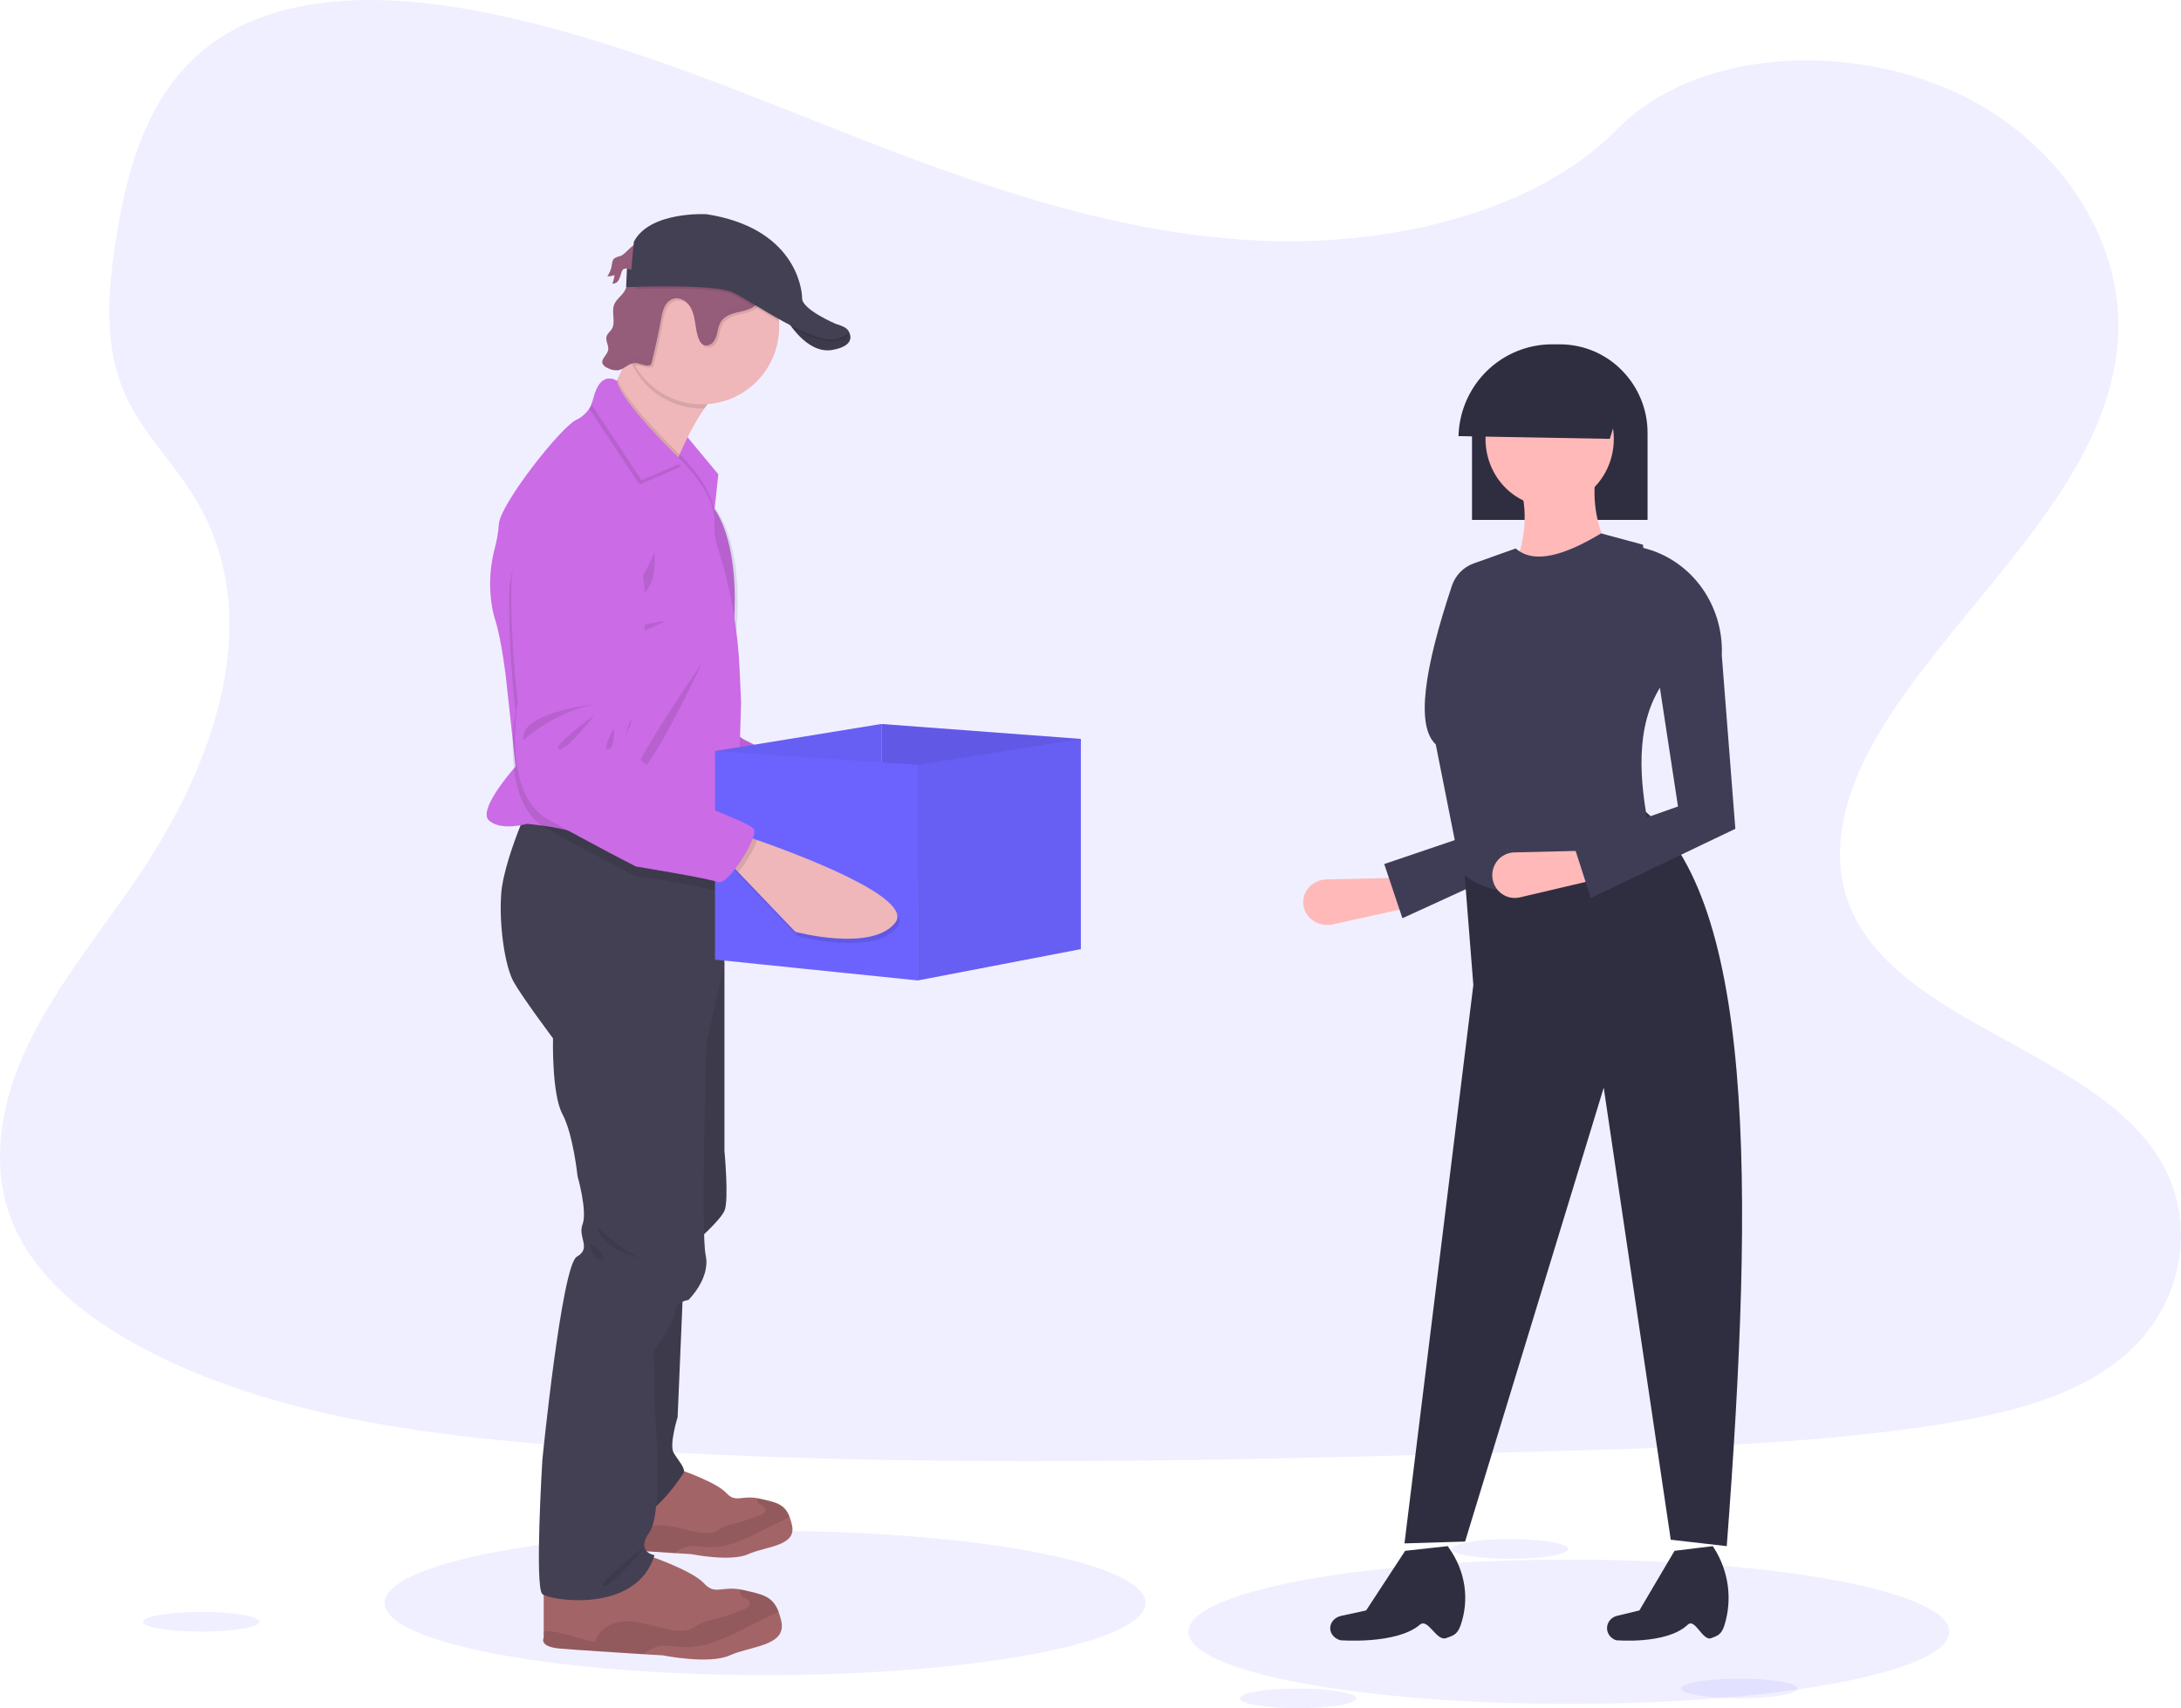<svg width="323" height="253" viewBox="0 0 323 253" fill="none" xmlns="http://www.w3.org/2000/svg">
<g clip-path="url(#clip0)">
<path opacity="0.1" d="M113.303 248.1C144.42 248.1 169.646 243.316 169.646 237.415C169.646 231.514 144.42 226.731 113.303 226.731C82.186 226.731 56.96 231.514 56.96 237.415C56.96 243.316 82.186 248.1 113.303 248.1Z" fill="#6C63FF"/>
<path opacity="0.1" d="M232.343 252.369C263.46 252.369 288.686 247.586 288.686 241.685C288.686 235.784 263.46 231 232.343 231C201.226 231 176 235.784 176 241.685C176 247.586 201.226 252.369 232.343 252.369Z" fill="#6C63FF"/>
<path opacity="0.1" d="M187.665 35.68C166.958 34.962 147.236 28.269 128.404 20.947C109.572 13.625 90.919 5.516 70.708 1.637C57.708 -0.858 42.84 -1.213 32.368 5.756C22.287 12.482 19.03 24.06 17.28 34.812C15.962 42.902 15.187 51.419 18.796 58.993C21.305 64.252 25.752 68.672 28.83 73.71C39.539 91.236 31.969 112.849 20.367 129.961C14.928 137.987 8.609 145.655 4.408 154.191C0.207 162.726 -1.735 172.539 1.942 181.27C5.583 189.918 14.263 196.4 23.666 200.964C42.764 210.237 65.259 212.888 87.211 214.394C135.788 217.718 184.622 216.28 233.328 214.836C251.354 214.304 269.456 213.763 287.188 210.973C297.036 209.423 307.2 206.963 314.351 201.025C323.425 193.489 325.674 180.729 319.592 171.281C309.392 155.427 281.198 151.491 274.06 134.48C270.138 125.115 274.166 114.687 279.87 106.004C292.105 87.373 312.611 71.029 313.689 49.737C314.431 35.113 304.574 20.467 289.331 13.545C273.356 6.291 251.2 7.204 239.419 19.211C227.277 31.561 205.95 36.317 187.665 35.68Z" fill="#6C63FF"/>
<path d="M148.241 130.915C145.042 135.498 133.54 133.071 133.54 133.071L124.626 124.721L123.426 123.59L125.439 119.311C125.439 119.311 126.079 119.487 127.176 119.801C132.938 121.476 150.942 127.062 148.241 130.915Z" fill="#EFB7B9"/>
<path opacity="0.1" d="M127.17 119.801C126.776 121.172 125.698 123.225 124.626 124.721L123.426 123.59L125.439 119.311C125.439 119.311 126.085 119.487 127.17 119.801Z" fill="black"/>
<path d="M96.599 71.548C96.599 71.548 88.382 75.196 88.786 84.154C89.076 89.925 89.704 95.675 90.667 101.372C90.667 101.372 88.987 114.853 95.981 118.328C102.975 121.803 109.448 124.66 109.448 124.66C109.448 124.66 120.39 125.839 121.75 126.325C123.11 126.812 127.359 119.369 126.575 118.209C125.791 117.05 115.748 114.619 114.468 112.685C113.188 110.75 110.229 109.555 110.229 109.555C110.229 109.555 107.173 107.704 106.965 106.032C106.757 104.36 107.563 103.115 107.768 102.381C107.973 101.648 108.491 94.566 108.491 94.566C108.491 94.566 111.94 69.36 96.599 71.548Z" fill="#CB6BE6"/>
<path opacity="0.1" d="M102.022 101.004C102.022 101.004 90.75 102.894 91.841 106.843C91.841 106.843 95.933 102.58 102.022 101.004Z" fill="black"/>
<path opacity="0.1" d="M102.108 102.602C102.108 102.602 95.911 107.666 97.123 107.925C98.336 108.185 102.108 102.602 102.108 102.602Z" fill="black"/>
<path opacity="0.1" d="M105.087 104.367C105.087 104.367 103.426 107.772 104.447 107.541C105.468 107.31 105.087 104.367 105.087 104.367Z" fill="black"/>
<path opacity="0.1" d="M127.586 120.163L126.901 119.968C127.096 119.327 127.151 118.808 126.991 118.568C126.207 117.409 116.17 114.981 114.893 113.043C113.617 111.106 110.654 109.914 110.654 109.914C110.654 109.914 107.599 108.063 107.391 106.391C107.183 104.719 107.989 103.473 108.194 102.74C108.398 102.007 108.917 94.922 108.917 94.922C108.917 94.922 112.356 69.719 97.015 71.906C97.015 71.906 88.798 75.558 89.198 84.516C89.489 90.287 90.118 96.037 91.083 101.734C91.083 101.734 89.403 115.215 96.397 118.69C103.391 122.165 109.864 125.022 109.864 125.022C109.864 125.022 120.803 126.197 122.166 126.687C122.681 126.873 123.612 125.916 124.524 124.599L125.042 125.083L133.956 133.429C133.956 133.429 145.458 135.86 148.657 131.277C151.361 127.421 133.361 121.835 127.586 120.163Z" fill="black"/>
<path d="M91.87 37.925C91.557 37.986 91.257 38.102 90.984 38.267C90.664 38.533 90.664 38.988 90.584 39.385C90.49 39.938 90.271 40.461 89.944 40.916C90.308 40.943 90.673 40.882 91.009 40.74C90.954 41.178 90.847 41.608 90.689 42.021C90.889 42.026 91.085 41.973 91.255 41.87C91.426 41.766 91.562 41.615 91.649 41.435C91.818 41.074 91.952 40.697 92.049 40.311C92.079 40.195 92.131 40.086 92.203 39.99C92.497 39.641 93.044 39.798 93.498 39.843C93.876 39.875 94.256 39.805 94.598 39.641C94.94 39.476 95.232 39.223 95.444 38.908C95.927 38.174 95.956 36.297 94.804 36.099C93.601 35.9 92.852 37.559 91.87 37.925Z" fill="#965D7B"/>
<g opacity="0.1">
<path opacity="0.1" d="M90.952 38.661C90.98 38.504 91 38.341 91.035 38.184C90.731 38.45 90.715 38.901 90.635 39.302C90.595 39.533 90.531 39.759 90.446 39.978C90.698 39.576 90.87 39.129 90.952 38.661Z" fill="black"/>
<path opacity="0.1" d="M91.054 41.307C91.213 40.895 91.321 40.464 91.374 40.026C91.054 40.161 90.707 40.221 90.36 40.202C90.259 40.427 90.135 40.642 89.992 40.842C90.355 40.87 90.719 40.811 91.054 40.669C91.001 41.108 90.893 41.538 90.734 41.95C90.933 41.955 91.13 41.902 91.3 41.798C91.47 41.695 91.607 41.544 91.694 41.364C91.774 41.219 91.838 41.065 91.886 40.906C91.792 41.038 91.667 41.143 91.521 41.213C91.376 41.283 91.215 41.315 91.054 41.307Z" fill="black"/>
<path opacity="0.1" d="M93.863 39.129C93.409 39.084 92.859 38.927 92.564 39.276C92.494 39.373 92.442 39.481 92.411 39.596C92.382 39.68 92.356 39.766 92.334 39.853C92.638 39.612 93.13 39.741 93.543 39.782C93.921 39.813 94.301 39.743 94.642 39.578C94.984 39.414 95.276 39.162 95.489 38.847C95.585 38.691 95.658 38.522 95.703 38.344C95.484 38.616 95.201 38.829 94.881 38.966C94.56 39.103 94.21 39.159 93.863 39.129Z" fill="black"/>
</g>
<path d="M101.5 64.377L106.38 70.251L105.743 76.179L99.846 66.939L101.5 64.377Z" fill="#CB6BE6"/>
<path opacity="0.1" d="M106.376 70.251L105.778 75.827L105.74 76.179L100.419 67.839L99.846 66.939L100.013 66.679L101.497 64.377L101.827 64.774L106.376 70.251Z" fill="#CB6BE6"/>
<path d="M108.91 56.424C107.259 56.898 105.682 58.525 104.309 60.501C103.382 61.865 102.552 63.292 101.827 64.774C101.376 65.677 100.979 66.545 100.649 67.301L100.419 67.839C99.862 69.155 99.552 70.036 99.552 70.036C99.552 70.036 86.914 60.524 88.914 59.883C89.585 59.669 90.469 58.227 91.342 56.411L91.451 56.181C92.004 55.015 92.548 53.714 93.031 52.491C94.02 49.977 94.753 47.792 94.753 47.792C94.753 47.792 113.949 54.983 108.91 56.424Z" fill="#EFB7B9"/>
<path d="M116.471 47.258C116.471 47.258 119.389 52.542 123.308 51.822C127.227 51.101 125.615 48.984 125.615 48.984L116.471 47.258Z" fill="#444053"/>
<path d="M110.817 230.186C108.232 231.368 102.387 230.186 102.387 230.186L99.923 230.033C96.724 229.828 91.368 229.482 89.474 229.328C86.709 229.101 87.387 227.967 87.387 227.967V221.116L100.8 217.715C100.8 217.715 106.101 219.531 107.554 221.116C108.933 222.628 109.739 221.465 112.199 221.901C112.321 221.923 112.449 221.949 112.583 221.981C114.919 222.516 116.186 222.727 116.935 224.665C117.085 225.072 117.206 225.489 117.296 225.914C117.987 229.033 113.399 229.011 110.817 230.186Z" fill="#A36468"/>
<path opacity="0.1" d="M116.935 224.665C116.454 224.965 115.949 225.225 115.424 225.44C113.665 226.244 111.991 227.224 110.212 227.983C108.434 228.742 106.517 229.283 104.591 229.139C103.583 229.065 102.553 228.819 101.59 229.107C100.994 229.337 100.433 229.649 99.923 230.033C96.724 229.828 91.368 229.482 89.474 229.328C86.709 229.101 87.387 227.967 87.387 227.967V227.166C87.487 227.166 87.599 227.137 87.727 227.128C88.389 227.117 89.048 227.216 89.678 227.419C91.067 227.797 92.449 228.169 93.838 228.54C93.952 228.109 94.153 227.705 94.427 227.354C94.703 227.002 95.046 226.711 95.437 226.497C96.23 226.076 97.119 225.871 98.016 225.904C100.169 225.933 102.207 226.955 104.357 227.057C104.959 227.113 105.564 227.011 106.114 226.763C106.408 226.615 106.667 226.401 106.955 226.237C107.416 226.014 107.903 225.849 108.405 225.747C109.815 225.396 111.199 224.949 112.548 224.408C112.932 224.258 113.38 223.986 113.329 223.576C113.262 223.031 112.407 222.967 112.183 222.468C112.144 222.377 112.126 222.279 112.13 222.181C112.134 222.083 112.161 221.987 112.209 221.901C112.331 221.923 112.459 221.949 112.593 221.981C114.919 222.516 116.186 222.727 116.935 224.665Z" fill="black"/>
<path d="M108.085 245.176C105.045 246.566 98.166 245.176 98.166 245.176L95.271 245.006C91.521 244.766 85.205 244.365 82.975 244.176C79.722 243.907 80.521 242.575 80.521 242.575V234.501L96.304 230.497C96.304 230.497 102.543 232.633 104.252 234.501C105.874 236.278 106.811 234.911 109.72 235.423C109.864 235.449 110.014 235.481 110.171 235.516C112.919 236.156 114.41 236.397 115.29 238.677C115.468 239.156 115.61 239.647 115.716 240.147C116.509 243.818 111.124 243.789 108.085 245.176Z" fill="#A36468"/>
<path opacity="0.1" d="M115.284 238.677C114.718 239.03 114.124 239.336 113.508 239.59C111.438 240.535 109.467 241.688 107.375 242.581C105.282 243.475 103.026 244.109 100.758 243.942C99.574 243.856 98.362 243.558 97.239 243.904C96.535 244.178 95.873 244.549 95.271 245.006C91.521 244.766 85.205 244.365 82.975 244.176C79.722 243.907 80.521 242.575 80.521 242.575V241.633C80.654 241.612 80.787 241.597 80.921 241.588C81.701 241.574 82.477 241.69 83.219 241.931L88.111 243.251C88.247 242.742 88.485 242.266 88.811 241.852C89.138 241.439 89.545 241.096 90.008 240.845C90.94 240.348 91.988 240.107 93.044 240.147C95.578 240.182 97.975 241.383 100.505 241.505C101.21 241.569 101.92 241.451 102.566 241.162C102.914 240.986 103.206 240.733 103.558 240.544C104.099 240.279 104.672 240.085 105.263 239.968C106.913 239.551 108.533 239.024 110.113 238.392C110.564 238.213 111.092 237.892 111.032 237.412C110.952 236.771 109.947 236.694 109.681 236.105C109.637 235.999 109.616 235.884 109.622 235.768C109.627 235.653 109.659 235.541 109.713 235.439C109.857 235.465 110.008 235.497 110.164 235.532C112.913 236.147 114.404 236.397 115.284 238.677Z" fill="black"/>
<path d="M101.206 189.77L100.352 209.893C100.352 209.893 99.072 214.003 99.766 215.178C100.46 216.353 101.632 217.526 101.206 218.221C100.78 218.916 95.661 226.429 94.007 223.547C92.353 220.664 90.721 208.173 90.721 208.173L92.247 192.745L101.206 189.77Z" fill="#444053"/>
<path d="M104.911 139.633L107.285 142.81V170.444C107.285 170.444 107.979 177.811 107.285 179.332C106.591 180.853 103.071 183.896 103.071 183.896L100.112 168.683L100.752 152.589L104.911 139.633Z" fill="#444053"/>
<path opacity="0.1" d="M101.206 189.77L100.352 209.893C100.352 209.893 99.072 214.003 99.766 215.178C100.46 216.353 101.632 217.526 101.206 218.221C100.78 218.916 95.661 226.429 94.007 223.547C92.353 220.664 90.721 208.173 90.721 208.173L92.247 192.745L101.206 189.77Z" fill="black"/>
<path opacity="0.1" d="M104.911 139.633L107.285 142.81V170.444C107.285 170.444 107.979 177.811 107.285 179.332C106.591 180.853 103.071 183.896 103.071 183.896L100.112 168.683L100.752 152.589L104.911 139.633Z" fill="black"/>
<path d="M107.285 127.847V142.794L104.62 154.43C104.62 154.43 103.766 182.509 104.511 185.923C105.257 189.338 101.951 192.544 101.951 192.544C101.951 192.544 100.032 192.758 100.032 194.251C100.032 195.743 96.832 200.016 96.832 200.016L96.938 208.343C96.938 208.343 98.326 223.931 96.192 226.92C94.058 229.908 96.938 230.337 96.938 230.337C94.273 239.09 81.475 237.063 80.32 236.102C79.165 235.141 80.32 216.245 80.32 216.245C80.32 216.245 83.18 187.419 85.42 186.138C87.659 184.857 85.529 183.256 86.274 181.334C87.019 179.412 85.529 174.182 85.529 174.182C85.529 174.182 84.889 167.988 83.289 164.999C81.689 162.011 81.9 153.79 81.9 153.79C81.9 153.79 77.421 147.81 76.09 145.462C74.759 143.115 73.902 137.029 74.222 132.436C74.439 129.333 76.068 124.814 77.101 122.213C77.597 120.967 77.955 120.16 77.955 120.16L78.259 120.24L95.735 124.82L107.285 127.847Z" fill="#444053"/>
<path opacity="0.1" d="M108.91 56.424C107.259 56.898 105.682 58.525 104.309 60.501H103.951C101.939 60.503 99.963 59.972 98.221 58.964C96.48 57.956 95.035 56.505 94.033 54.758C93.614 54.035 93.277 53.267 93.028 52.468C94.017 49.954 94.749 47.77 94.749 47.77C94.749 47.77 113.949 54.983 108.91 56.424Z" fill="black"/>
<path d="M115.389 48.417C115.392 50.169 114.993 51.899 114.223 53.473C113.453 55.047 112.332 56.422 110.947 57.494C109.562 58.566 107.95 59.305 106.234 59.655C104.519 60.005 102.746 59.956 101.053 59.512C99.359 59.068 97.79 58.24 96.466 57.094C95.142 55.947 94.099 54.511 93.417 52.897C92.735 51.283 92.432 49.534 92.531 47.785C92.631 46.035 93.13 44.332 93.991 42.806C94.338 42.186 94.743 41.6 95.201 41.057C95.955 40.157 96.842 39.377 97.831 38.744C99.501 37.682 101.417 37.072 103.393 36.973C105.37 36.873 107.338 37.289 109.105 38.179C110.873 39.069 112.379 40.403 113.478 42.051C114.577 43.698 115.23 45.602 115.373 47.578C115.38 47.86 115.389 48.138 115.389 48.417Z" fill="#EFB7B9"/>
<path opacity="0.1" d="M105.778 75.827L105.74 76.179L100.419 67.852C99.862 69.168 99.552 70.049 99.552 70.049C99.552 70.049 86.914 60.524 88.914 59.883C89.585 59.669 90.469 58.227 91.342 56.411L91.451 56.181C92.379 58.948 97.77 64.479 100.013 66.695C100.272 66.952 100.486 67.163 100.652 67.317L100.995 67.637L101.174 67.816C101.99 68.659 105.432 72.374 105.778 75.827Z" fill="black"/>
<path d="M109.755 104.082L109.173 122.841L109.07 126.181C109.07 126.181 102.172 125.541 95.735 124.836C90.552 124.269 85.666 123.658 84.914 123.299C83.954 122.847 81.897 122.498 80.275 122.277C79.021 122.107 78.035 122.018 78.035 122.018C78.035 122.018 77.667 122.127 77.101 122.229C75.866 122.453 73.697 122.636 72.433 121.537C70.817 120.131 75.063 115.023 76.122 113.796L76.356 113.53L75.956 109.831L74.916 100.239C74.916 100.239 74.276 94.714 73.316 91.751C73.059 90.909 72.874 90.046 72.763 89.173C72.406 86.467 72.589 83.717 73.3 81.082C73.604 79.963 73.797 78.816 73.876 77.659C74.036 74.696 83.075 63.246 85.314 62.205C86.322 61.735 87.132 60.925 87.605 59.918C87.761 59.602 87.878 59.267 87.954 58.922C88.914 54.758 91.342 56.411 91.342 56.411C91.927 59.668 100.992 68.29 100.992 68.29L101.171 68.47C102.07 69.392 106.076 73.722 105.791 77.418C105.734 78.794 105.939 80.168 106.396 81.467C108.239 87.278 109.299 93.31 109.547 99.403L109.755 104.082Z" fill="#CB6BE6"/>
<path opacity="0.1" d="M96.912 81.806C96.912 81.806 94.673 87.251 92.993 88.132C91.313 89.013 97.712 89.99 96.912 81.806Z" fill="black"/>
<path opacity="0.1" d="M98.592 91.975C98.592 91.975 93.473 92.616 93.473 93.577C93.473 94.537 98.592 91.975 98.592 91.975Z" fill="black"/>
<path opacity="0.1" d="M103.951 98.221C103.951 98.221 96.512 114.075 94.433 114.555C92.353 115.035 103.951 98.221 103.951 98.221Z" fill="black"/>
<path opacity="0.1" d="M100.851 69.094L94.698 71.772L87.272 60.543C87.428 60.226 87.545 59.892 87.621 59.547C88.581 55.383 91.009 57.036 91.009 57.036C91.595 60.293 100.659 68.915 100.659 68.915L100.851 69.094Z" fill="black"/>
<path d="M101.171 68.454L95.018 71.131L87.592 59.902C87.748 59.586 87.865 59.251 87.941 58.906C88.901 54.742 91.329 56.395 91.329 56.395C91.915 59.653 100.979 68.274 100.979 68.274L101.171 68.454Z" fill="#CB6BE6"/>
<path opacity="0.1" d="M109.07 126.181C109.07 126.181 102.172 125.541 95.735 124.836L107.285 127.863V131.386C106.779 131.844 106.341 132.081 106.056 131.959C104.725 131.399 93.863 129.637 93.863 129.637C93.863 129.637 87.554 126.434 80.745 122.591C80.58 122.499 80.42 122.399 80.265 122.29C79.472 121.75 78.787 121.065 78.25 120.269C76.992 118.447 76.378 116.105 76.112 113.809C75.963 112.493 75.908 111.168 75.946 109.844C75.979 108.343 76.116 106.845 76.356 105.363C75.697 99.622 75.377 93.847 75.396 88.068C75.476 79.1 83.874 75.897 83.874 75.897C99.312 74.536 94.525 99.518 94.525 99.518C94.525 99.518 93.633 106.564 93.39 107.285C93.147 108.005 92.273 109.206 92.391 110.888C92.51 112.569 95.46 114.581 95.46 114.581C95.46 114.581 98.339 115.932 99.526 117.934C100.39 119.411 106.002 121.412 109.173 122.841L109.07 126.181Z" fill="black"/>
<path opacity="0.1" d="M114.241 41.307C114.247 41.834 114.137 42.357 113.921 42.838C113.757 43.23 113.566 43.611 113.351 43.978C113.014 44.653 112.536 45.247 111.95 45.72C111.211 46.249 110.276 46.396 109.39 46.611C108.504 46.825 107.583 47.168 107.077 47.924C106.803 48.41 106.62 48.941 106.536 49.493C106.452 50.044 106.232 50.566 105.896 51.011C105.722 51.229 105.48 51.382 105.209 51.447C104.938 51.512 104.653 51.485 104.399 51.37C104.131 51.189 103.929 50.928 103.82 50.624C103.455 49.801 103.362 48.888 103.215 48.001C103.068 47.114 102.86 46.201 102.316 45.486C101.772 44.772 100.809 44.301 99.955 44.58C99.669 44.69 99.408 44.857 99.188 45.071C98.969 45.284 98.794 45.54 98.675 45.823C98.439 46.389 98.276 46.983 98.192 47.591C97.795 49.764 97.327 51.925 96.787 54.073C96.771 54.161 96.735 54.244 96.682 54.317C96.597 54.401 96.482 54.45 96.362 54.451C95.645 54.547 94.957 54.044 94.234 54.099C94.16 54.104 94.086 54.116 94.013 54.134C92.844 52.1 92.328 49.756 92.535 47.418C92.742 45.081 93.661 42.863 95.169 41.066L95.226 41.05C95.707 40.88 96.144 40.604 96.506 40.243C96.968 39.781 97.395 39.285 97.786 38.761L98.042 38.44C98.777 37.553 99.615 36.757 100.537 36.067C100.789 35.86 101.078 35.704 101.388 35.606C101.654 35.554 101.926 35.545 102.195 35.58C103.3 35.713 104.414 35.755 105.525 35.705C106.3 35.583 107.081 35.504 107.864 35.468C109.889 35.526 111.617 36.957 112.897 38.527C113.585 39.331 114.199 40.256 114.241 41.307Z" fill="black"/>
<path d="M92.497 43.11C92.052 43.84 91.249 44.337 90.948 45.137C90.507 46.3 91.252 47.748 90.568 48.785C90.341 49.134 89.966 49.394 89.838 49.794C89.621 50.47 90.216 51.191 90.062 51.886C89.909 52.581 88.994 53.167 89.237 53.846C89.38 54.142 89.632 54.371 89.941 54.486C90.425 54.765 90.983 54.889 91.54 54.842C92.414 54.698 93.063 53.839 93.95 53.775C94.669 53.724 95.357 54.224 96.074 54.131C96.194 54.127 96.308 54.077 96.394 53.993C96.448 53.922 96.485 53.838 96.499 53.75C97.037 51.604 97.506 49.443 97.907 47.267C97.989 46.659 98.15 46.065 98.387 45.499C98.507 45.217 98.682 44.962 98.902 44.748C99.121 44.535 99.382 44.368 99.667 44.257C100.521 43.981 101.481 44.449 102.028 45.163C102.575 45.877 102.783 46.79 102.93 47.677C103.078 48.564 103.17 49.477 103.532 50.3C103.642 50.605 103.846 50.868 104.114 51.05C104.594 51.328 105.241 51.107 105.608 50.691C105.946 50.245 106.166 49.722 106.248 49.17C106.332 48.619 106.515 48.088 106.789 47.603C107.295 46.848 108.219 46.505 109.102 46.29C109.985 46.076 110.916 45.925 111.662 45.397C112.248 44.924 112.726 44.331 113.063 43.658C113.537 42.831 113.978 41.934 113.94 40.983C113.898 39.946 113.284 39.02 112.628 38.213C111.348 36.643 109.617 35.212 107.592 35.157C106.809 35.19 106.028 35.269 105.253 35.394C104.141 35.444 103.027 35.401 101.923 35.266C101.654 35.234 101.382 35.244 101.116 35.295C100.806 35.39 100.517 35.547 100.269 35.756C99.345 36.445 98.506 37.24 97.77 38.126C97.295 38.757 96.78 39.356 96.228 39.92C95.866 40.281 95.429 40.558 94.948 40.73C94.628 40.82 94.308 40.756 94.004 40.855C93.06 41.153 92.935 42.386 92.497 43.11Z" fill="#965D7B"/>
<path opacity="0.1" d="M123.308 51.818C120.748 52.289 118.627 50.217 117.453 48.705C117.092 48.246 116.764 47.762 116.471 47.258L125.256 48.917L125.612 48.984C125.612 48.984 127.227 51.101 123.308 51.818Z" fill="black"/>
<g opacity="0.1">
<path opacity="0.1" d="M90.062 50.97C90.098 50.551 90.034 50.129 89.877 49.74C89.877 49.772 89.848 49.804 89.838 49.836C89.701 50.265 89.886 50.71 90.005 51.155C90.03 51.096 90.049 51.033 90.062 50.97Z" fill="black"/>
<path opacity="0.1" d="M90.824 45.727C90.791 46.169 90.799 46.614 90.849 47.056C90.882 46.613 90.874 46.168 90.824 45.727Z" fill="black"/>
<path opacity="0.1" d="M113.044 42.732C112.707 43.407 112.229 44.001 111.643 44.474C110.904 45.003 109.973 45.15 109.083 45.365C108.194 45.579 107.275 45.922 106.77 46.678C106.496 47.164 106.313 47.696 106.229 48.247C106.146 48.8 105.926 49.323 105.589 49.769C105.221 50.185 104.575 50.409 104.095 50.127C103.827 49.946 103.623 49.683 103.513 49.378C103.151 48.555 103.055 47.645 102.911 46.755C102.767 45.864 102.553 44.955 102.009 44.24C101.465 43.526 100.502 43.056 99.648 43.334C99.362 43.445 99.102 43.612 98.882 43.825C98.662 44.039 98.487 44.294 98.368 44.577C98.131 45.142 97.97 45.737 97.888 46.345C97.489 48.521 97.02 50.681 96.48 52.827C96.465 52.916 96.429 52.999 96.375 53.071C96.289 53.155 96.175 53.204 96.055 53.208C95.338 53.301 94.65 52.802 93.93 52.853C93.044 52.917 92.395 53.775 91.521 53.916C90.964 53.966 90.405 53.842 89.921 53.561C89.699 53.465 89.499 53.323 89.336 53.144C89.261 53.252 89.212 53.375 89.191 53.504C89.171 53.633 89.18 53.765 89.218 53.891C89.359 54.189 89.612 54.419 89.921 54.531C90.405 54.812 90.964 54.937 91.521 54.887C92.395 54.746 93.044 53.887 93.93 53.823C94.65 53.772 95.338 54.272 96.055 54.179C96.175 54.175 96.289 54.126 96.375 54.041C96.429 53.97 96.465 53.886 96.48 53.798C97.018 51.663 97.487 49.502 97.888 47.315C97.97 46.707 98.131 46.113 98.368 45.547C98.487 45.265 98.662 45.009 98.882 44.796C99.102 44.582 99.362 44.415 99.648 44.305C100.502 44.026 101.462 44.497 102.009 45.211C102.556 45.925 102.764 46.838 102.911 47.725C103.058 48.612 103.151 49.525 103.513 50.348C103.623 50.654 103.827 50.916 104.095 51.098C104.575 51.376 105.221 51.155 105.589 50.739C105.926 50.293 106.146 49.77 106.229 49.218C106.313 48.666 106.496 48.135 106.77 47.648C107.275 46.892 108.2 46.553 109.083 46.335C109.966 46.117 110.897 45.973 111.643 45.445C112.229 44.971 112.707 44.377 113.044 43.703C113.518 42.879 113.959 41.983 113.921 41.031C113.914 40.909 113.902 40.787 113.882 40.666C113.728 41.399 113.444 42.099 113.044 42.732Z" fill="black"/>
</g>
<path opacity="0.1" d="M113.934 42.828C114.754 44.288 115.24 45.913 115.357 47.584C112.507 45.983 109.825 44.224 108.472 43.613C106.114 42.546 97.296 42.706 93.982 42.806C94.328 42.186 94.733 41.6 95.191 41.057C95.948 40.156 96.838 39.377 97.831 38.745C99.144 37.91 100.614 37.352 102.151 37.105C103.687 36.859 105.258 36.928 106.767 37.31C108.275 37.692 109.69 38.377 110.925 39.325C112.16 40.273 113.189 41.462 113.95 42.822L113.934 42.828Z" fill="black"/>
<path opacity="0.1" d="M124.108 50.46C122.569 50.934 120.057 50.018 117.453 48.705C117.092 48.246 116.764 47.762 116.471 47.258L125.256 48.917C125.839 49.314 125.986 49.881 124.108 50.46Z" fill="black"/>
<path d="M104.633 31.724C104.633 31.724 96.234 31.244 93.873 35.807L93.492 39.853L92.852 39.782L92.724 42.533C92.724 42.533 105.56 41.973 108.482 43.292C111.403 44.612 120.48 51.261 124.117 50.14C127.755 49.019 123.797 47.978 123.797 47.978C123.797 47.978 118.79 45.855 118.79 44.189C118.79 42.524 117.549 33.726 104.633 31.724Z" fill="#444053"/>
<path opacity="0.1" d="M88.434 181.68C88.434 181.68 93.793 186.884 96.112 186.484C96.112 186.484 89.553 185.923 88.434 181.68Z" fill="black"/>
<path opacity="0.1" d="M87.314 184.091C87.314 184.091 87.794 186.769 89.074 186.506C90.353 186.244 87.314 184.091 87.314 184.091Z" fill="black"/>
<path opacity="0.1" d="M95.713 228.841C95.713 228.841 88.104 234.766 89.387 234.927C90.67 235.087 95.713 228.841 95.713 228.841Z" fill="black"/>
<path d="M105.89 111.243L130.526 107.23V130.579L107.119 129.352L105.89 111.243Z" fill="#6C63FF"/>
<path opacity="0.05" d="M105.89 111.243L130.526 107.23V130.579L107.119 129.352L105.89 111.243Z" fill="black"/>
<path d="M130.526 107.23L160.07 109.443L158.435 129.762L130.526 130.579V107.23Z" fill="#6C63FF"/>
<path opacity="0.1" d="M130.526 107.23L160.07 109.443L158.435 129.762L130.526 130.579V107.23Z" fill="black"/>
<path d="M135.927 113.293V145.216L124.386 144.031L119.366 143.518L117.837 143.358L112.82 142.842L105.89 142.131V111.243L130.523 112.922L135.927 113.293Z" fill="#6C63FF"/>
<path d="M160.07 109.443V140.575L150.82 142.352L146.322 143.217L135.927 145.216V113.293L160.07 109.443Z" fill="#6C63FF"/>
<path opacity="0.05" d="M160.07 109.443V140.575L150.82 142.352L146.322 143.217L135.927 145.216V113.293L160.07 109.443Z" fill="black"/>
<path opacity="0.1" d="M132.906 137.295C129.467 141.699 118.109 138.656 118.109 138.656L109.669 129.842L108.523 128.647L110.763 124.484C110.763 124.484 111.403 124.695 112.471 125.067C118.128 127.046 135.802 133.589 132.906 137.295Z" fill="black"/>
<path d="M132.586 136.655C129.147 141.058 117.789 138.016 117.789 138.016L109.349 129.202L108.203 128.007L110.443 123.843C110.443 123.843 111.083 124.055 112.151 124.426C117.808 126.406 135.482 132.949 132.586 136.655Z" fill="#EFB7B9"/>
<path opacity="0.1" d="M112.139 124.426C111.671 125.771 110.484 127.764 109.336 129.202L108.19 128.007L110.43 123.843C110.43 123.843 111.073 124.055 112.139 124.426Z" fill="black"/>
<path d="M84.194 74.616C84.194 74.616 75.796 77.819 75.716 86.787C75.697 92.566 76.017 98.341 76.676 104.082C76.676 104.082 74.276 117.454 81.075 121.297C87.874 125.14 94.193 128.343 94.193 128.343C94.193 128.343 105.055 130.105 106.389 130.665C107.723 131.226 112.359 124.019 111.639 122.818C110.92 121.617 101.03 118.655 99.856 116.653C98.682 114.651 95.789 113.303 95.789 113.303C95.789 113.303 92.839 111.288 92.721 109.607C92.603 107.925 93.473 106.724 93.719 106.004C93.966 105.283 94.858 98.237 94.858 98.237C94.858 98.237 99.632 73.239 84.194 74.616Z" fill="#CB6BE6"/>
<path opacity="0.1" d="M88.034 104.306C88.034 104.306 76.676 105.587 77.555 109.591C77.555 109.591 81.871 105.552 88.034 104.306Z" fill="black"/>
<path opacity="0.1" d="M88.034 105.907C88.034 105.907 81.587 110.632 82.771 110.952C83.954 111.272 88.034 105.907 88.034 105.907Z" fill="black"/>
<path opacity="0.1" d="M90.913 107.829C90.913 107.829 89.074 111.141 90.113 110.968C91.153 110.795 90.913 107.829 90.913 107.829Z" fill="black"/>
<path opacity="0.1" d="M223.634 230.875C228.393 230.875 232.25 230.223 232.25 229.418C232.25 228.613 228.393 227.96 223.634 227.96C218.875 227.96 215.018 228.613 215.018 229.418C215.018 230.223 218.875 230.875 223.634 230.875Z" fill="#6C63FF"/>
<path opacity="0.1" d="M192.225 253C196.983 253 200.841 252.348 200.841 251.543C200.841 250.738 196.983 250.085 192.225 250.085C187.466 250.085 183.609 250.738 183.609 251.543C183.609 252.348 187.466 253 192.225 253Z" fill="#6C63FF"/>
<path opacity="0.1" d="M29.8 241.665C34.559 241.665 38.416 241.013 38.416 240.208C38.416 239.403 34.559 238.751 29.8 238.751C25.041 238.751 21.184 239.403 21.184 240.208C21.184 241.013 25.041 241.665 29.8 241.665Z" fill="#6C63FF"/>
<path opacity="0.1" d="M257.577 251.543C262.336 251.543 266.193 250.89 266.193 250.085C266.193 249.281 262.336 248.628 257.577 248.628C252.819 248.628 248.961 249.281 248.961 250.085C248.961 250.89 252.819 251.543 257.577 251.543Z" fill="#6C63FF"/>
<path d="M209 134.349L197.355 136.913C196.454 137.111 195.507 136.968 194.716 136.514C193.924 136.059 193.35 135.329 193.116 134.479C192.98 133.986 192.964 133.47 193.067 132.97C193.171 132.47 193.393 131.999 193.715 131.592C194.038 131.185 194.454 130.853 194.931 130.62C195.408 130.387 195.934 130.26 196.47 130.249L207.719 130L209 134.349Z" fill="#FFB9B9"/>
<path d="M207.694 136L205 127.973L221.151 122.493L216.864 85C224.582 86.394 228.255 92.421 227.911 100.205L230 125.79L207.694 136Z" fill="#3F3D56"/>
<path d="M218 77H244V64.136C244.009 60.662 242.641 57.325 240.192 54.848C238.996 53.628 237.566 52.659 235.987 51.998C234.408 51.337 232.712 50.998 230.999 51C227.578 51.006 224.297 52.352 221.865 54.746C219.433 57.14 218.046 60.39 218.004 63.793C218.002 63.911 218 64.023 218 64.136L218 77Z" fill="#2F2E41"/>
<path d="M255.728 229L247.433 228.049L237.507 161.099L216.975 228.321L208 228.593L218.198 145.889L216.703 127.012L242.13 119C260.14 131.556 259.767 175.905 255.728 229Z" fill="#2F2E41"/>
<path d="M229.5 75C234.747 75 239 70.523 239 65C239 59.477 234.747 55 229.5 55C224.253 55 220 59.477 220 65C220 70.523 224.253 75 229.5 75Z" fill="#FFB9B9"/>
<path d="M239 82.613L223 87C225.696 81.581 226.558 76.522 225.098 71.919L236.377 70C235.652 74.401 236.593 78.924 239 82.613Z" fill="#FFB9B9"/>
<path d="M244.251 122.944C235.044 129.015 224.318 135.989 216.398 129.222L212.63 110.249C209.636 107.484 210.963 98.951 215.012 86.788C215.269 86.016 215.692 85.315 216.249 84.738C216.807 84.161 217.483 83.723 218.228 83.457L224.471 81.232C227.238 83.644 231.773 82.206 237.119 79L243.309 80.674L246 101.6C242.115 107.634 242.794 115.669 244.251 122.944Z" fill="#3F3D56"/>
<path d="M236 130.349L225.083 132.913C224.238 133.111 223.35 132.968 222.608 132.514C221.866 132.059 221.328 131.329 221.109 130.479C220.981 129.986 220.966 129.47 221.063 128.97C221.16 128.47 221.368 127.999 221.671 127.592C221.973 127.185 222.363 126.853 222.81 126.62C223.257 126.387 223.751 126.26 224.253 126.249L234.799 126L236 130.349Z" fill="#FFB9B9"/>
<path d="M253.481 242.611C252.16 243.192 251.054 239.587 249.941 240.644C246.825 243.599 239.352 242.937 239.352 242.937C239.101 242.859 238.869 242.732 238.67 242.566C238.471 242.399 238.309 242.194 238.194 241.965C238.08 241.736 238.014 241.487 238.002 241.233C237.99 240.979 238.032 240.725 238.124 240.487C238.235 240.202 238.416 239.947 238.651 239.744C238.886 239.542 239.169 239.397 239.475 239.323L242.788 238.524L247.991 229.693L253.66 229L253.803 229.226C254.899 230.931 255.606 232.842 255.876 234.832C256.146 236.822 255.974 238.844 255.37 240.764C254.898 242.222 254.257 242.269 253.481 242.611Z" fill="#2F2E41"/>
<path d="M214.201 242.611C212.734 243.192 211.505 239.587 210.267 240.644C206.806 243.599 198.502 242.937 198.502 242.937C198.223 242.859 197.965 242.732 197.744 242.566C197.523 242.399 197.344 242.194 197.216 241.965C197.088 241.736 197.016 241.487 197.002 241.233C196.989 240.979 197.035 240.725 197.138 240.487C197.261 240.202 197.462 239.947 197.723 239.744C197.985 239.542 198.299 239.397 198.639 239.323L202.32 238.524L208.101 229.693L214.4 229L214.559 229.226C215.777 230.931 216.562 232.842 216.862 234.832C217.163 236.822 216.971 238.844 216.3 240.764C215.776 242.222 215.063 242.269 214.201 242.611Z" fill="#2F2E41"/>
<path d="M241 56.684L238.408 65L216 64.598C216.077 61.689 217.053 58.876 218.791 56.553C220.53 54.23 222.945 52.513 225.699 51.641C228.452 50.77 231.407 50.787 234.15 51.691C236.894 52.595 239.288 54.341 241 56.684H241Z" fill="#2F2E41"/>
<path d="M235.586 133L233 124.944L248.505 119.445L242.64 81C246.222 81.676 249.448 83.677 251.719 86.633C253.991 89.588 255.154 93.298 254.994 97.076L257 122.753L235.586 133Z" fill="#3F3D56"/>
</g>
<defs>
<clipPath id="clip0">
<rect width="323" height="253" fill="white" transform="translate(0)"/>
</clipPath>
</defs>
</svg>
